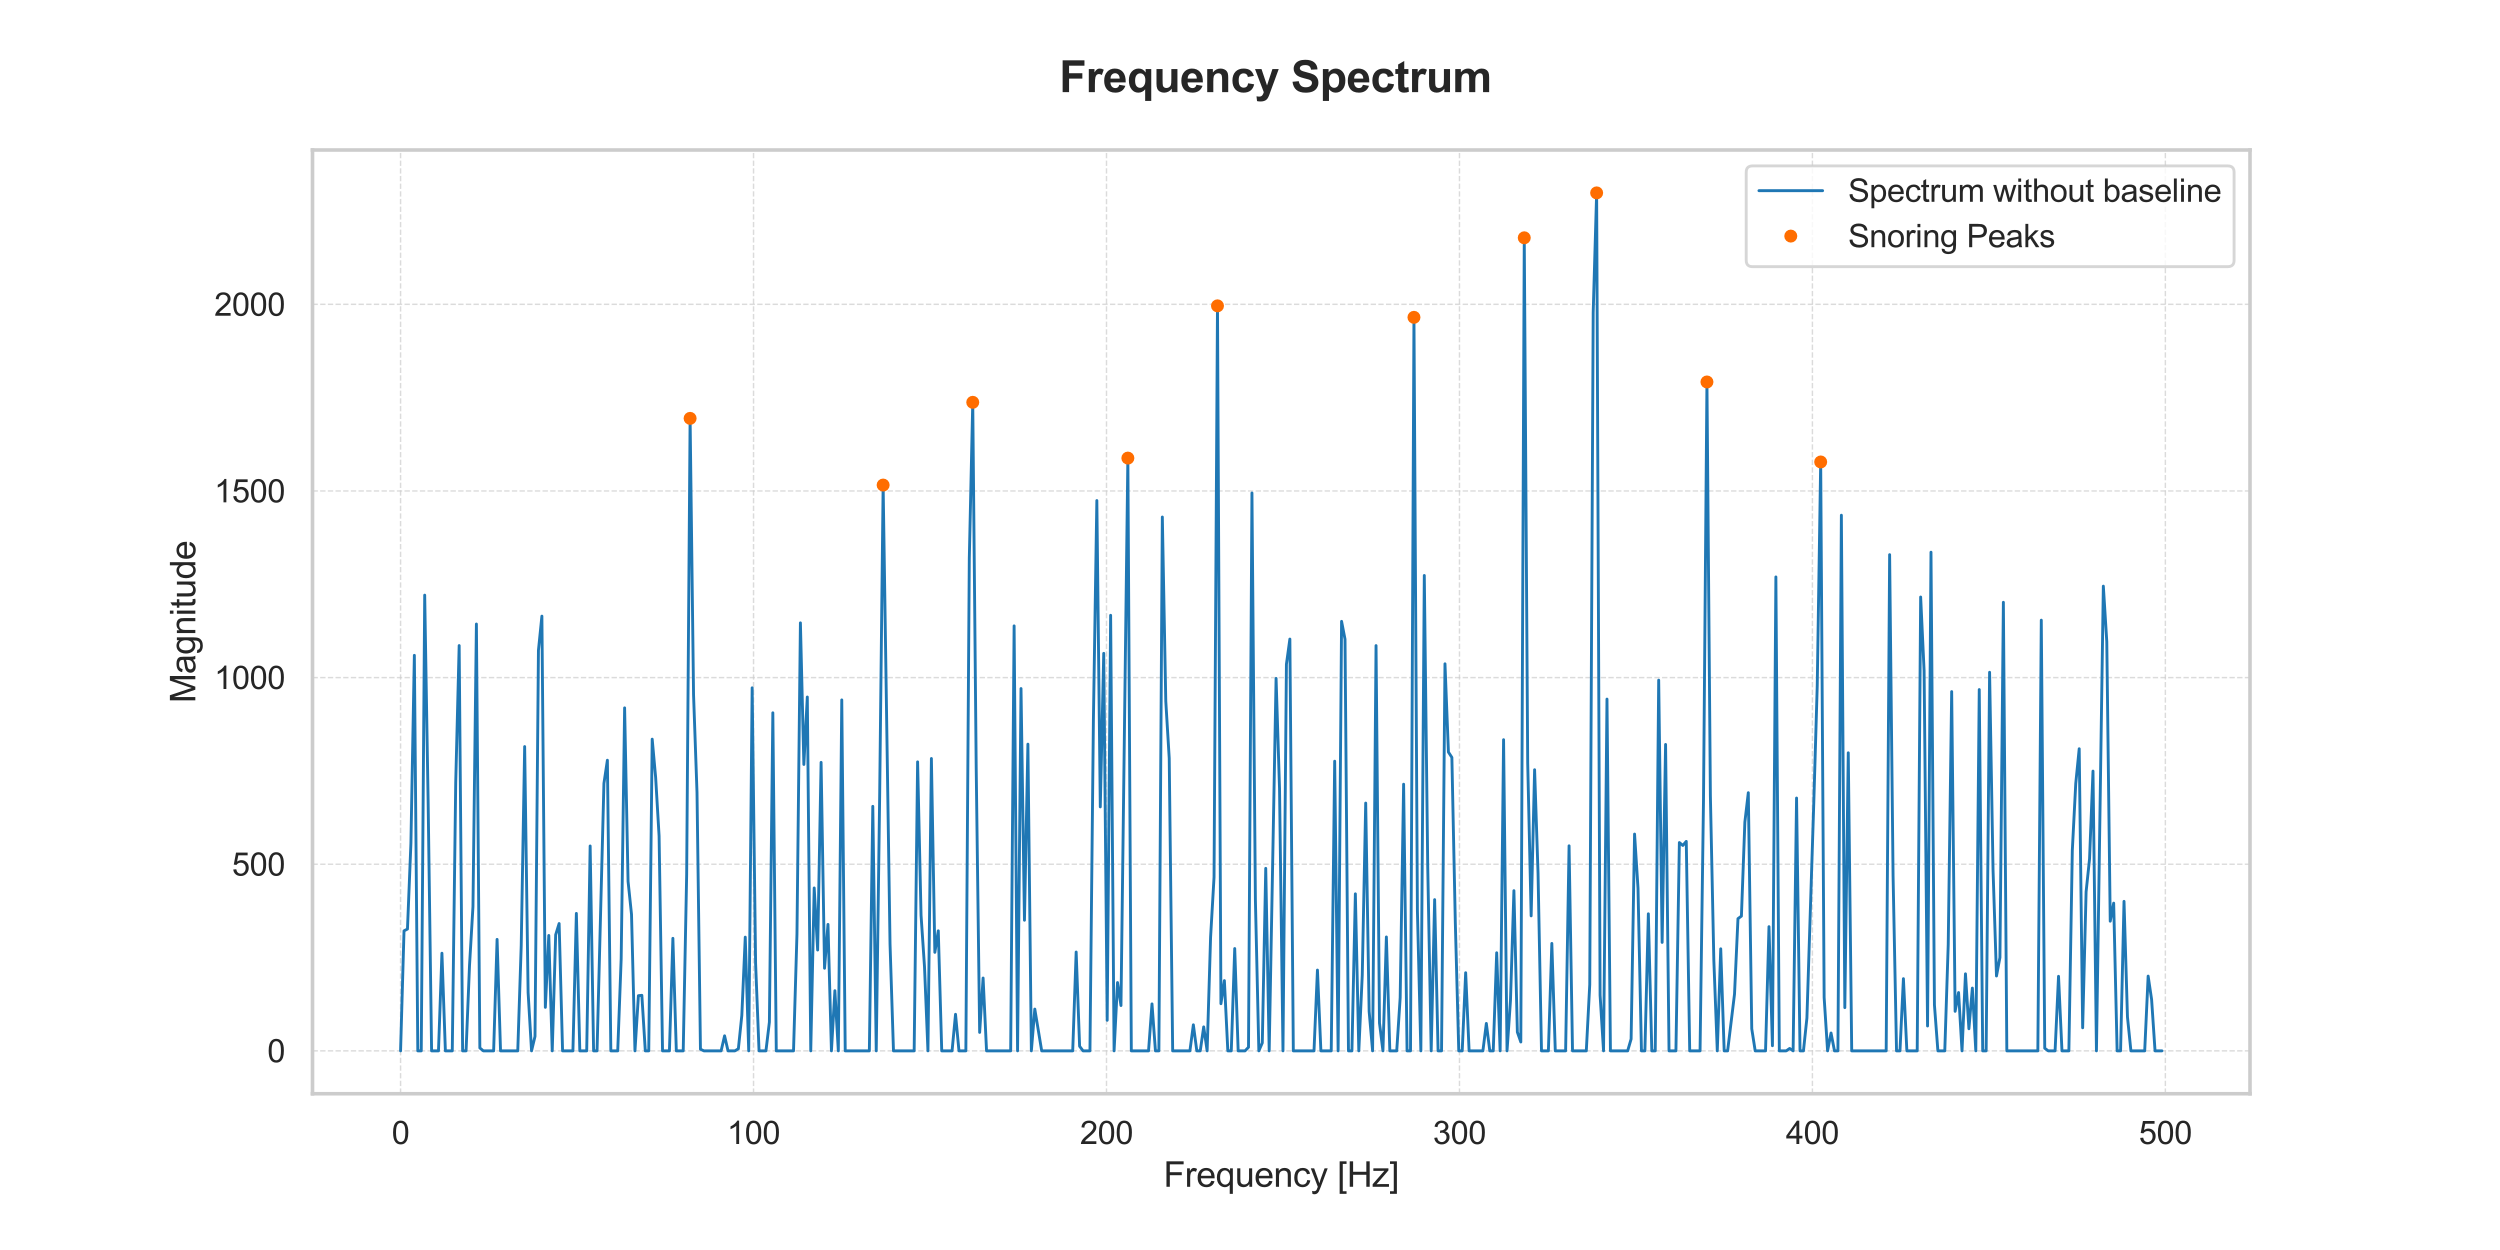 <?xml version="1.0" encoding="utf-8" standalone="no"?>
<!DOCTYPE svg PUBLIC "-//W3C//DTD SVG 1.1//EN"
  "http://www.w3.org/Graphics/SVG/1.1/DTD/svg11.dtd">
<svg xmlns:xlink="http://www.w3.org/1999/xlink" width="864pt" height="432pt" viewBox="0 0 864 432" xmlns="http://www.w3.org/2000/svg" version="1.1">
 <defs>
  <style type="text/css">*{stroke-linejoin: round; stroke-linecap: butt}</style>
 </defs>
 <g id="figure_1">
  <g id="patch_1">
   <path d="M 0 432 
L 864 432 
L 864 0 
L 0 0 
z
" style="fill: #ffffff"/>
  </g>
  <g id="axes_1">
   <g id="patch_2">
    <path d="M 108 378 
L 777.6 378 
L 777.6 51.84 
L 108 51.84 
z
" style="fill: #ffffff"/>
   </g>
   <g id="matplotlib.axis_1">
    <g id="xtick_1">
     <g id="line2d_1">
      <path d="M 138.436 378 
L 138.436 51.84 
" clip-path="url(#p3accc656f4)" style="fill: none; stroke-dasharray: 1.85,0.8; stroke-dashoffset: 0; stroke: #cccccc; stroke-opacity: 0.7; stroke-width: 0.5"/>
     </g>
     <g id="text_1">
      <!-- 0 -->
      <g style="fill: #262626" transform="translate(135.378 395.374)scale(0.11 -0.11)">
       <defs>
        <path id="ArialMT-30" d="M 266 2259 
Q 266 3072 433 3567 
Q 600 4063 929 4331 
Q 1259 4600 1759 4600 
Q 2128 4600 2406 4451 
Q 2684 4303 2865 4023 
Q 3047 3744 3150 3342 
Q 3253 2941 3253 2259 
Q 3253 1453 3087 958 
Q 2922 463 2592 192 
Q 2263 -78 1759 -78 
Q 1097 -78 719 397 
Q 266 969 266 2259 
z
M 844 2259 
Q 844 1131 1108 757 
Q 1372 384 1759 384 
Q 2147 384 2411 759 
Q 2675 1134 2675 2259 
Q 2675 3391 2411 3762 
Q 2147 4134 1753 4134 
Q 1366 4134 1134 3806 
Q 844 3388 844 2259 
z
" transform="scale(0.016)"/>
       </defs>
       <use xlink:href="#ArialMT-30"/>
      </g>
     </g>
    </g>
    <g id="xtick_2">
     <g id="line2d_2">
      <path d="M 260.42 378 
L 260.42 51.84 
" clip-path="url(#p3accc656f4)" style="fill: none; stroke-dasharray: 1.85,0.8; stroke-dashoffset: 0; stroke: #cccccc; stroke-opacity: 0.7; stroke-width: 0.5"/>
     </g>
     <g id="text_2">
      <!-- 100 -->
      <g style="fill: #262626" transform="translate(251.245 395.374)scale(0.11 -0.11)">
       <defs>
        <path id="ArialMT-31" d="M 2384 0 
L 1822 0 
L 1822 3584 
Q 1619 3391 1289 3197 
Q 959 3003 697 2906 
L 697 3450 
Q 1169 3672 1522 3987 
Q 1875 4303 2022 4600 
L 2384 4600 
L 2384 0 
z
" transform="scale(0.016)"/>
       </defs>
       <use xlink:href="#ArialMT-31"/>
       <use xlink:href="#ArialMT-30" x="55.615"/>
       <use xlink:href="#ArialMT-30" x="111.23"/>
      </g>
     </g>
    </g>
    <g id="xtick_3">
     <g id="line2d_3">
      <path d="M 382.404 378 
L 382.404 51.84 
" clip-path="url(#p3accc656f4)" style="fill: none; stroke-dasharray: 1.85,0.8; stroke-dashoffset: 0; stroke: #cccccc; stroke-opacity: 0.7; stroke-width: 0.5"/>
     </g>
     <g id="text_3">
      <!-- 200 -->
      <g style="fill: #262626" transform="translate(373.228 395.374)scale(0.11 -0.11)">
       <defs>
        <path id="ArialMT-32" d="M 3222 541 
L 3222 0 
L 194 0 
Q 188 203 259 391 
Q 375 700 629 1000 
Q 884 1300 1366 1694 
Q 2113 2306 2375 2664 
Q 2638 3022 2638 3341 
Q 2638 3675 2398 3904 
Q 2159 4134 1775 4134 
Q 1369 4134 1125 3890 
Q 881 3647 878 3216 
L 300 3275 
Q 359 3922 746 4261 
Q 1134 4600 1788 4600 
Q 2447 4600 2831 4234 
Q 3216 3869 3216 3328 
Q 3216 3053 3103 2787 
Q 2991 2522 2730 2228 
Q 2469 1934 1863 1422 
Q 1356 997 1212 845 
Q 1069 694 975 541 
L 3222 541 
z
" transform="scale(0.016)"/>
       </defs>
       <use xlink:href="#ArialMT-32"/>
       <use xlink:href="#ArialMT-30" x="55.615"/>
       <use xlink:href="#ArialMT-30" x="111.23"/>
      </g>
     </g>
    </g>
    <g id="xtick_4">
     <g id="line2d_4">
      <path d="M 504.387 378 
L 504.387 51.84 
" clip-path="url(#p3accc656f4)" style="fill: none; stroke-dasharray: 1.85,0.8; stroke-dashoffset: 0; stroke: #cccccc; stroke-opacity: 0.7; stroke-width: 0.5"/>
     </g>
     <g id="text_4">
      <!-- 300 -->
      <g style="fill: #262626" transform="translate(495.212 395.374)scale(0.11 -0.11)">
       <defs>
        <path id="ArialMT-33" d="M 269 1209 
L 831 1284 
Q 928 806 1161 595 
Q 1394 384 1728 384 
Q 2125 384 2398 659 
Q 2672 934 2672 1341 
Q 2672 1728 2419 1979 
Q 2166 2231 1775 2231 
Q 1616 2231 1378 2169 
L 1441 2663 
Q 1497 2656 1531 2656 
Q 1891 2656 2178 2843 
Q 2466 3031 2466 3422 
Q 2466 3731 2256 3934 
Q 2047 4138 1716 4138 
Q 1388 4138 1169 3931 
Q 950 3725 888 3313 
L 325 3413 
Q 428 3978 793 4289 
Q 1159 4600 1703 4600 
Q 2078 4600 2393 4439 
Q 2709 4278 2876 4000 
Q 3044 3722 3044 3409 
Q 3044 3113 2884 2869 
Q 2725 2625 2413 2481 
Q 2819 2388 3044 2092 
Q 3269 1797 3269 1353 
Q 3269 753 2831 336 
Q 2394 -81 1725 -81 
Q 1122 -81 723 278 
Q 325 638 269 1209 
z
" transform="scale(0.016)"/>
       </defs>
       <use xlink:href="#ArialMT-33"/>
       <use xlink:href="#ArialMT-30" x="55.615"/>
       <use xlink:href="#ArialMT-30" x="111.23"/>
      </g>
     </g>
    </g>
    <g id="xtick_5">
     <g id="line2d_5">
      <path d="M 626.371 378 
L 626.371 51.84 
" clip-path="url(#p3accc656f4)" style="fill: none; stroke-dasharray: 1.85,0.8; stroke-dashoffset: 0; stroke: #cccccc; stroke-opacity: 0.7; stroke-width: 0.5"/>
     </g>
     <g id="text_5">
      <!-- 400 -->
      <g style="fill: #262626" transform="translate(617.196 395.374)scale(0.11 -0.11)">
       <defs>
        <path id="ArialMT-34" d="M 2069 0 
L 2069 1097 
L 81 1097 
L 81 1613 
L 2172 4581 
L 2631 4581 
L 2631 1613 
L 3250 1613 
L 3250 1097 
L 2631 1097 
L 2631 0 
L 2069 0 
z
M 2069 1613 
L 2069 3678 
L 634 1613 
L 2069 1613 
z
" transform="scale(0.016)"/>
       </defs>
       <use xlink:href="#ArialMT-34"/>
       <use xlink:href="#ArialMT-30" x="55.615"/>
       <use xlink:href="#ArialMT-30" x="111.23"/>
      </g>
     </g>
    </g>
    <g id="xtick_6">
     <g id="line2d_6">
      <path d="M 748.355 378 
L 748.355 51.84 
" clip-path="url(#p3accc656f4)" style="fill: none; stroke-dasharray: 1.85,0.8; stroke-dashoffset: 0; stroke: #cccccc; stroke-opacity: 0.7; stroke-width: 0.5"/>
     </g>
     <g id="text_6">
      <!-- 500 -->
      <g style="fill: #262626" transform="translate(739.179 395.374)scale(0.11 -0.11)">
       <defs>
        <path id="ArialMT-35" d="M 266 1200 
L 856 1250 
Q 922 819 1161 601 
Q 1400 384 1738 384 
Q 2144 384 2425 690 
Q 2706 997 2706 1503 
Q 2706 1984 2436 2262 
Q 2166 2541 1728 2541 
Q 1456 2541 1237 2417 
Q 1019 2294 894 2097 
L 366 2166 
L 809 4519 
L 3088 4519 
L 3088 3981 
L 1259 3981 
L 1013 2750 
Q 1425 3038 1878 3038 
Q 2478 3038 2890 2622 
Q 3303 2206 3303 1553 
Q 3303 931 2941 478 
Q 2500 -78 1738 -78 
Q 1113 -78 717 272 
Q 322 622 266 1200 
z
" transform="scale(0.016)"/>
       </defs>
       <use xlink:href="#ArialMT-35"/>
       <use xlink:href="#ArialMT-30" x="55.615"/>
       <use xlink:href="#ArialMT-30" x="111.23"/>
      </g>
     </g>
    </g>
    <g id="text_7">
     <!-- Frequency [Hz] -->
     <g style="fill: #262626" transform="translate(402.121 410.149)scale(0.12 -0.12)">
      <defs>
       <path id="ArialMT-46" d="M 525 0 
L 525 4581 
L 3616 4581 
L 3616 4041 
L 1131 4041 
L 1131 2622 
L 3281 2622 
L 3281 2081 
L 1131 2081 
L 1131 0 
L 525 0 
z
" transform="scale(0.016)"/>
       <path id="ArialMT-72" d="M 416 0 
L 416 3319 
L 922 3319 
L 922 2816 
Q 1116 3169 1280 3281 
Q 1444 3394 1641 3394 
Q 1925 3394 2219 3213 
L 2025 2691 
Q 1819 2813 1613 2813 
Q 1428 2813 1281 2702 
Q 1134 2591 1072 2394 
Q 978 2094 978 1738 
L 978 0 
L 416 0 
z
" transform="scale(0.016)"/>
       <path id="ArialMT-65" d="M 2694 1069 
L 3275 997 
Q 3138 488 2766 206 
Q 2394 -75 1816 -75 
Q 1088 -75 661 373 
Q 234 822 234 1631 
Q 234 2469 665 2931 
Q 1097 3394 1784 3394 
Q 2450 3394 2872 2941 
Q 3294 2488 3294 1666 
Q 3294 1616 3291 1516 
L 816 1516 
Q 847 969 1125 678 
Q 1403 388 1819 388 
Q 2128 388 2347 550 
Q 2566 713 2694 1069 
z
M 847 1978 
L 2700 1978 
Q 2663 2397 2488 2606 
Q 2219 2931 1791 2931 
Q 1403 2931 1139 2672 
Q 875 2413 847 1978 
z
" transform="scale(0.016)"/>
       <path id="ArialMT-71" d="M 2538 -1272 
L 2538 353 
Q 2406 169 2170 47 
Q 1934 -75 1669 -75 
Q 1078 -75 651 397 
Q 225 869 225 1691 
Q 225 2191 398 2587 
Q 572 2984 901 3189 
Q 1231 3394 1625 3394 
Q 2241 3394 2594 2875 
L 2594 3319 
L 3100 3319 
L 3100 -1272 
L 2538 -1272 
z
M 803 1669 
Q 803 1028 1072 708 
Q 1341 388 1716 388 
Q 2075 388 2334 692 
Q 2594 997 2594 1619 
Q 2594 2281 2320 2615 
Q 2047 2950 1678 2950 
Q 1313 2950 1058 2639 
Q 803 2328 803 1669 
z
" transform="scale(0.016)"/>
       <path id="ArialMT-75" d="M 2597 0 
L 2597 488 
Q 2209 -75 1544 -75 
Q 1250 -75 995 37 
Q 741 150 617 320 
Q 494 491 444 738 
Q 409 903 409 1263 
L 409 3319 
L 972 3319 
L 972 1478 
Q 972 1038 1006 884 
Q 1059 663 1231 536 
Q 1403 409 1656 409 
Q 1909 409 2131 539 
Q 2353 669 2445 892 
Q 2538 1116 2538 1541 
L 2538 3319 
L 3100 3319 
L 3100 0 
L 2597 0 
z
" transform="scale(0.016)"/>
       <path id="ArialMT-6e" d="M 422 0 
L 422 3319 
L 928 3319 
L 928 2847 
Q 1294 3394 1984 3394 
Q 2284 3394 2536 3286 
Q 2788 3178 2913 3003 
Q 3038 2828 3088 2588 
Q 3119 2431 3119 2041 
L 3119 0 
L 2556 0 
L 2556 2019 
Q 2556 2363 2490 2533 
Q 2425 2703 2258 2804 
Q 2091 2906 1866 2906 
Q 1506 2906 1245 2678 
Q 984 2450 984 1813 
L 984 0 
L 422 0 
z
" transform="scale(0.016)"/>
       <path id="ArialMT-63" d="M 2588 1216 
L 3141 1144 
Q 3050 572 2676 248 
Q 2303 -75 1759 -75 
Q 1078 -75 664 370 
Q 250 816 250 1647 
Q 250 2184 428 2587 
Q 606 2991 970 3192 
Q 1334 3394 1763 3394 
Q 2303 3394 2647 3120 
Q 2991 2847 3088 2344 
L 2541 2259 
Q 2463 2594 2264 2762 
Q 2066 2931 1784 2931 
Q 1359 2931 1093 2626 
Q 828 2322 828 1663 
Q 828 994 1084 691 
Q 1341 388 1753 388 
Q 2084 388 2306 591 
Q 2528 794 2588 1216 
z
" transform="scale(0.016)"/>
       <path id="ArialMT-79" d="M 397 -1278 
L 334 -750 
Q 519 -800 656 -800 
Q 844 -800 956 -737 
Q 1069 -675 1141 -563 
Q 1194 -478 1313 -144 
Q 1328 -97 1363 -6 
L 103 3319 
L 709 3319 
L 1400 1397 
Q 1534 1031 1641 628 
Q 1738 1016 1872 1384 
L 2581 3319 
L 3144 3319 
L 1881 -56 
Q 1678 -603 1566 -809 
Q 1416 -1088 1222 -1217 
Q 1028 -1347 759 -1347 
Q 597 -1347 397 -1278 
z
" transform="scale(0.016)"/>
       <path id="ArialMT-20" transform="scale(0.016)"/>
       <path id="ArialMT-5b" d="M 434 -1272 
L 434 4581 
L 1675 4581 
L 1675 4116 
L 997 4116 
L 997 -806 
L 1675 -806 
L 1675 -1272 
L 434 -1272 
z
" transform="scale(0.016)"/>
       <path id="ArialMT-48" d="M 513 0 
L 513 4581 
L 1119 4581 
L 1119 2700 
L 3500 2700 
L 3500 4581 
L 4106 4581 
L 4106 0 
L 3500 0 
L 3500 2159 
L 1119 2159 
L 1119 0 
L 513 0 
z
" transform="scale(0.016)"/>
       <path id="ArialMT-7a" d="M 125 0 
L 125 456 
L 2238 2881 
Q 1878 2863 1603 2863 
L 250 2863 
L 250 3319 
L 2963 3319 
L 2963 2947 
L 1166 841 
L 819 456 
Q 1197 484 1528 484 
L 3063 484 
L 3063 0 
L 125 0 
z
" transform="scale(0.016)"/>
       <path id="ArialMT-5d" d="M 1363 -1272 
L 122 -1272 
L 122 -806 
L 800 -806 
L 800 4116 
L 122 4116 
L 122 4581 
L 1363 4581 
L 1363 -1272 
z
" transform="scale(0.016)"/>
      </defs>
      <use xlink:href="#ArialMT-46"/>
      <use xlink:href="#ArialMT-72" x="61.084"/>
      <use xlink:href="#ArialMT-65" x="94.385"/>
      <use xlink:href="#ArialMT-71" x="150"/>
      <use xlink:href="#ArialMT-75" x="205.615"/>
      <use xlink:href="#ArialMT-65" x="261.23"/>
      <use xlink:href="#ArialMT-6e" x="316.846"/>
      <use xlink:href="#ArialMT-63" x="372.461"/>
      <use xlink:href="#ArialMT-79" x="422.461"/>
      <use xlink:href="#ArialMT-20" x="472.461"/>
      <use xlink:href="#ArialMT-5b" x="500.244"/>
      <use xlink:href="#ArialMT-48" x="528.027"/>
      <use xlink:href="#ArialMT-7a" x="600.244"/>
      <use xlink:href="#ArialMT-5d" x="650.244"/>
     </g>
    </g>
   </g>
   <g id="matplotlib.axis_2">
    <g id="ytick_1">
     <g id="line2d_7">
      <path d="M 108 363.175 
L 777.6 363.175 
" clip-path="url(#p3accc656f4)" style="fill: none; stroke-dasharray: 1.85,0.8; stroke-dashoffset: 0; stroke: #cccccc; stroke-opacity: 0.7; stroke-width: 0.5"/>
     </g>
     <g id="text_8">
      <!-- 0 -->
      <g style="fill: #262626" transform="translate(92.383 367.111)scale(0.11 -0.11)">
       <use xlink:href="#ArialMT-30"/>
      </g>
     </g>
    </g>
    <g id="ytick_2">
     <g id="line2d_8">
      <path d="M 108 298.676 
L 777.6 298.676 
" clip-path="url(#p3accc656f4)" style="fill: none; stroke-dasharray: 1.85,0.8; stroke-dashoffset: 0; stroke: #cccccc; stroke-opacity: 0.7; stroke-width: 0.5"/>
     </g>
     <g id="text_9">
      <!-- 500 -->
      <g style="fill: #262626" transform="translate(80.149 302.613)scale(0.11 -0.11)">
       <use xlink:href="#ArialMT-35"/>
       <use xlink:href="#ArialMT-30" x="55.615"/>
       <use xlink:href="#ArialMT-30" x="111.23"/>
      </g>
     </g>
    </g>
    <g id="ytick_3">
     <g id="line2d_9">
      <path d="M 108 234.178 
L 777.6 234.178 
" clip-path="url(#p3accc656f4)" style="fill: none; stroke-dasharray: 1.85,0.8; stroke-dashoffset: 0; stroke: #cccccc; stroke-opacity: 0.7; stroke-width: 0.5"/>
     </g>
     <g id="text_10">
      <!-- 1000 -->
      <g style="fill: #262626" transform="translate(74.032 238.114)scale(0.11 -0.11)">
       <use xlink:href="#ArialMT-31"/>
       <use xlink:href="#ArialMT-30" x="55.615"/>
       <use xlink:href="#ArialMT-30" x="111.23"/>
       <use xlink:href="#ArialMT-30" x="166.846"/>
      </g>
     </g>
    </g>
    <g id="ytick_4">
     <g id="line2d_10">
      <path d="M 108 169.679 
L 777.6 169.679 
" clip-path="url(#p3accc656f4)" style="fill: none; stroke-dasharray: 1.85,0.8; stroke-dashoffset: 0; stroke: #cccccc; stroke-opacity: 0.7; stroke-width: 0.5"/>
     </g>
     <g id="text_11">
      <!-- 1500 -->
      <g style="fill: #262626" transform="translate(74.032 173.616)scale(0.11 -0.11)">
       <use xlink:href="#ArialMT-31"/>
       <use xlink:href="#ArialMT-35" x="55.615"/>
       <use xlink:href="#ArialMT-30" x="111.23"/>
       <use xlink:href="#ArialMT-30" x="166.846"/>
      </g>
     </g>
    </g>
    <g id="ytick_5">
     <g id="line2d_11">
      <path d="M 108 105.18 
L 777.6 105.18 
" clip-path="url(#p3accc656f4)" style="fill: none; stroke-dasharray: 1.85,0.8; stroke-dashoffset: 0; stroke: #cccccc; stroke-opacity: 0.7; stroke-width: 0.5"/>
     </g>
     <g id="text_12">
      <!-- 2000 -->
      <g style="fill: #262626" transform="translate(74.032 109.117)scale(0.11 -0.11)">
       <use xlink:href="#ArialMT-32"/>
       <use xlink:href="#ArialMT-30" x="55.615"/>
       <use xlink:href="#ArialMT-30" x="111.23"/>
       <use xlink:href="#ArialMT-30" x="166.846"/>
      </g>
     </g>
    </g>
    <g id="text_13">
     <!-- Magnitude -->
     <g style="fill: #262626" transform="translate(67.506 242.937)rotate(-90)scale(0.12 -0.12)">
      <defs>
       <path id="ArialMT-4d" d="M 475 0 
L 475 4581 
L 1388 4581 
L 2472 1338 
Q 2622 884 2691 659 
Q 2769 909 2934 1394 
L 4031 4581 
L 4847 4581 
L 4847 0 
L 4263 0 
L 4263 3834 
L 2931 0 
L 2384 0 
L 1059 3900 
L 1059 0 
L 475 0 
z
" transform="scale(0.016)"/>
       <path id="ArialMT-61" d="M 2588 409 
Q 2275 144 1986 34 
Q 1697 -75 1366 -75 
Q 819 -75 525 192 
Q 231 459 231 875 
Q 231 1119 342 1320 
Q 453 1522 633 1644 
Q 813 1766 1038 1828 
Q 1203 1872 1538 1913 
Q 2219 1994 2541 2106 
Q 2544 2222 2544 2253 
Q 2544 2597 2384 2738 
Q 2169 2928 1744 2928 
Q 1347 2928 1158 2789 
Q 969 2650 878 2297 
L 328 2372 
Q 403 2725 575 2942 
Q 747 3159 1072 3276 
Q 1397 3394 1825 3394 
Q 2250 3394 2515 3294 
Q 2781 3194 2906 3042 
Q 3031 2891 3081 2659 
Q 3109 2516 3109 2141 
L 3109 1391 
Q 3109 606 3145 398 
Q 3181 191 3288 0 
L 2700 0 
Q 2613 175 2588 409 
z
M 2541 1666 
Q 2234 1541 1622 1453 
Q 1275 1403 1131 1340 
Q 988 1278 909 1158 
Q 831 1038 831 891 
Q 831 666 1001 516 
Q 1172 366 1500 366 
Q 1825 366 2078 508 
Q 2331 650 2450 897 
Q 2541 1088 2541 1459 
L 2541 1666 
z
" transform="scale(0.016)"/>
       <path id="ArialMT-67" d="M 319 -275 
L 866 -356 
Q 900 -609 1056 -725 
Q 1266 -881 1628 -881 
Q 2019 -881 2231 -725 
Q 2444 -569 2519 -288 
Q 2563 -116 2559 434 
Q 2191 0 1641 0 
Q 956 0 581 494 
Q 206 988 206 1678 
Q 206 2153 378 2554 
Q 550 2956 876 3175 
Q 1203 3394 1644 3394 
Q 2231 3394 2613 2919 
L 2613 3319 
L 3131 3319 
L 3131 450 
Q 3131 -325 2973 -648 
Q 2816 -972 2473 -1159 
Q 2131 -1347 1631 -1347 
Q 1038 -1347 672 -1080 
Q 306 -813 319 -275 
z
M 784 1719 
Q 784 1066 1043 766 
Q 1303 466 1694 466 
Q 2081 466 2343 764 
Q 2606 1063 2606 1700 
Q 2606 2309 2336 2618 
Q 2066 2928 1684 2928 
Q 1309 2928 1046 2623 
Q 784 2319 784 1719 
z
" transform="scale(0.016)"/>
       <path id="ArialMT-69" d="M 425 3934 
L 425 4581 
L 988 4581 
L 988 3934 
L 425 3934 
z
M 425 0 
L 425 3319 
L 988 3319 
L 988 0 
L 425 0 
z
" transform="scale(0.016)"/>
       <path id="ArialMT-74" d="M 1650 503 
L 1731 6 
Q 1494 -44 1306 -44 
Q 1000 -44 831 53 
Q 663 150 594 308 
Q 525 466 525 972 
L 525 2881 
L 113 2881 
L 113 3319 
L 525 3319 
L 525 4141 
L 1084 4478 
L 1084 3319 
L 1650 3319 
L 1650 2881 
L 1084 2881 
L 1084 941 
Q 1084 700 1114 631 
Q 1144 563 1211 522 
Q 1278 481 1403 481 
Q 1497 481 1650 503 
z
" transform="scale(0.016)"/>
       <path id="ArialMT-64" d="M 2575 0 
L 2575 419 
Q 2259 -75 1647 -75 
Q 1250 -75 917 144 
Q 584 363 401 755 
Q 219 1147 219 1656 
Q 219 2153 384 2558 
Q 550 2963 881 3178 
Q 1213 3394 1622 3394 
Q 1922 3394 2156 3267 
Q 2391 3141 2538 2938 
L 2538 4581 
L 3097 4581 
L 3097 0 
L 2575 0 
z
M 797 1656 
Q 797 1019 1065 703 
Q 1334 388 1700 388 
Q 2069 388 2326 689 
Q 2584 991 2584 1609 
Q 2584 2291 2321 2609 
Q 2059 2928 1675 2928 
Q 1300 2928 1048 2622 
Q 797 2316 797 1656 
z
" transform="scale(0.016)"/>
      </defs>
      <use xlink:href="#ArialMT-4d"/>
      <use xlink:href="#ArialMT-61" x="83.301"/>
      <use xlink:href="#ArialMT-67" x="138.916"/>
      <use xlink:href="#ArialMT-6e" x="194.531"/>
      <use xlink:href="#ArialMT-69" x="250.146"/>
      <use xlink:href="#ArialMT-74" x="272.363"/>
      <use xlink:href="#ArialMT-75" x="300.146"/>
      <use xlink:href="#ArialMT-64" x="355.762"/>
      <use xlink:href="#ArialMT-65" x="411.377"/>
     </g>
    </g>
   </g>
   <g id="line2d_12">
    <path d="M 138.436 363.175 
L 139.628 321.709 
L 140.819 321.078 
L 142.01 291.462 
L 143.201 226.482 
L 144.393 363.175 
L 145.584 363.175 
L 146.775 205.684 
L 147.966 277.264 
L 149.158 363.175 
L 151.54 363.175 
L 152.731 329.437 
L 153.923 363.175 
L 156.305 363.175 
L 157.496 270.473 
L 158.688 223.115 
L 159.879 363.175 
L 161.07 363.175 
L 162.261 333.731 
L 163.453 313.369 
L 164.644 215.667 
L 165.835 362.165 
L 167.026 363.175 
L 170.6 363.175 
L 171.791 324.657 
L 172.983 363.175 
L 178.939 363.175 
L 180.13 326.849 
L 181.321 258.022 
L 182.513 342.998 
L 183.704 363.175 
L 184.895 358.186 
L 186.086 224.745 
L 187.277 212.938 
L 188.469 348.138 
L 189.66 323.298 
L 190.851 363.175 
L 192.042 323.06 
L 193.234 319.177 
L 194.425 363.175 
L 197.999 363.175 
L 199.19 315.674 
L 200.381 363.175 
L 202.764 363.175 
L 203.955 292.373 
L 205.146 363.175 
L 206.337 363.175 
L 208.72 270.732 
L 209.911 262.739 
L 211.102 363.175 
L 213.485 363.175 
L 214.676 331.401 
L 215.867 244.64 
L 217.059 304.602 
L 218.25 316.014 
L 219.441 363.175 
L 220.632 344.109 
L 221.824 343.986 
L 223.015 363.175 
L 224.206 363.175 
L 225.397 255.458 
L 226.589 268.685 
L 227.78 288.926 
L 228.971 363.175 
L 231.354 363.175 
L 232.545 324.287 
L 233.736 363.175 
L 236.119 363.175 
L 237.31 302.258 
L 238.501 144.586 
L 239.692 240.141 
L 240.884 273.903 
L 242.075 362.607 
L 243.266 363.175 
L 249.222 363.175 
L 250.414 357.977 
L 251.605 363.175 
L 253.987 363.175 
L 255.179 362.455 
L 256.37 350.934 
L 257.561 323.882 
L 258.752 363.175 
L 259.944 237.717 
L 261.135 332.942 
L 262.326 363.175 
L 264.709 363.175 
L 265.9 353.244 
L 267.091 246.348 
L 268.282 363.175 
L 274.239 363.175 
L 275.43 322.817 
L 276.621 215.26 
L 277.812 264.196 
L 279.004 240.896 
L 280.195 363.175 
L 281.386 306.882 
L 282.577 328.327 
L 283.769 263.482 
L 284.96 334.629 
L 286.151 319.48 
L 287.342 363.175 
L 288.533 342.39 
L 289.725 363.175 
L 290.916 241.893 
L 292.107 363.175 
L 300.446 363.175 
L 301.637 278.671 
L 302.828 363.175 
L 304.02 274.249 
L 305.211 167.637 
L 307.593 326.25 
L 308.785 363.175 
L 315.932 363.175 
L 317.123 263.3 
L 318.315 316.324 
L 319.506 334.08 
L 320.697 363.175 
L 321.888 262.142 
L 323.08 329.128 
L 324.271 321.689 
L 325.462 363.175 
L 329.036 363.175 
L 330.227 350.546 
L 331.418 363.175 
L 333.801 363.175 
L 334.992 192.9 
L 336.183 139.04 
L 337.375 265.343 
L 338.566 356.797 
L 339.757 338.009 
L 340.948 363.175 
L 349.287 363.175 
L 350.478 216.307 
L 351.67 363.175 
L 352.861 237.969 
L 354.052 318.035 
L 355.243 257.187 
L 356.435 363.175 
L 357.626 348.742 
L 360.008 363.175 
L 370.73 363.175 
L 371.921 329.028 
L 373.112 361.59 
L 374.303 363.175 
L 376.686 363.175 
L 377.877 248.924 
L 379.068 172.993 
L 380.26 278.856 
L 381.451 225.798 
L 382.642 352.609 
L 383.833 212.652 
L 385.025 363.175 
L 386.216 339.569 
L 387.407 347.512 
L 389.79 158.32 
L 390.981 363.175 
L 396.937 363.175 
L 398.128 346.948 
L 399.319 363.175 
L 400.511 363.175 
L 401.702 178.689 
L 402.893 242.312 
L 404.084 262.051 
L 405.276 363.175 
L 411.232 363.175 
L 412.423 354.173 
L 413.614 363.175 
L 414.806 363.175 
L 415.997 354.894 
L 417.188 363.175 
L 418.379 323.881 
L 419.571 303.178 
L 420.762 105.7 
L 421.953 346.878 
L 423.144 338.902 
L 424.336 363.175 
L 425.527 363.175 
L 426.718 327.818 
L 427.909 363.175 
L 430.292 363.175 
L 431.483 361.921 
L 432.674 170.377 
L 433.866 311.105 
L 435.057 363.175 
L 436.248 360.422 
L 437.439 300.106 
L 438.631 363.175 
L 441.013 234.46 
L 442.204 272.568 
L 443.396 363.175 
L 444.587 229.559 
L 445.778 220.864 
L 446.969 363.175 
L 454.117 363.175 
L 455.308 335.26 
L 456.499 363.175 
L 460.073 363.175 
L 461.264 263.07 
L 462.456 363.175 
L 463.647 214.738 
L 464.838 220.929 
L 466.029 363.175 
L 467.221 363.175 
L 468.412 308.913 
L 469.603 363.175 
L 470.794 337.045 
L 471.986 277.545 
L 473.177 349.553 
L 474.368 363.175 
L 475.559 223.119 
L 476.751 353.55 
L 477.942 363.175 
L 479.133 323.819 
L 480.324 363.175 
L 482.707 363.175 
L 483.898 344.841 
L 485.089 271.028 
L 486.281 363.175 
L 487.472 363.175 
L 488.663 109.671 
L 489.854 314.747 
L 491.046 363.175 
L 492.237 198.885 
L 493.428 299.776 
L 494.619 363.175 
L 495.81 310.918 
L 497.002 363.175 
L 498.193 363.175 
L 499.384 229.413 
L 500.575 259.926 
L 501.767 261.766 
L 502.958 318.897 
L 504.149 363.175 
L 505.34 363.175 
L 506.532 336.175 
L 507.723 363.175 
L 512.488 363.175 
L 513.679 353.701 
L 514.87 363.175 
L 516.062 363.175 
L 517.253 329.283 
L 518.444 363.175 
L 519.635 255.643 
L 520.827 363.175 
L 522.018 345.806 
L 523.209 307.817 
L 524.4 356.701 
L 525.592 360.116 
L 526.783 82.181 
L 527.974 263.644 
L 529.165 316.523 
L 530.357 266.023 
L 531.548 301.865 
L 532.739 363.175 
L 535.122 363.175 
L 536.313 326.055 
L 537.504 363.175 
L 541.078 363.175 
L 542.269 292.315 
L 543.46 363.175 
L 548.225 363.175 
L 549.417 340.249 
L 550.608 107.99 
L 551.799 66.665 
L 552.99 343.895 
L 554.182 363.175 
L 555.373 241.612 
L 556.564 363.175 
L 562.52 363.175 
L 563.712 359.081 
L 564.903 288.256 
L 566.094 306.947 
L 567.285 363.175 
L 568.477 363.175 
L 569.668 315.811 
L 570.859 363.175 
L 572.05 363.175 
L 573.242 235.064 
L 574.433 325.693 
L 575.624 257.285 
L 576.815 363.175 
L 579.198 363.175 
L 580.389 291.19 
L 581.58 292.184 
L 582.772 290.788 
L 583.963 363.175 
L 587.537 363.175 
L 588.728 276.45 
L 589.919 132.009 
L 591.11 275.074 
L 592.302 331.904 
L 593.493 363.175 
L 594.684 327.91 
L 595.875 363.175 
L 597.067 363.175 
L 599.449 343.555 
L 600.64 317.494 
L 601.831 316.606 
L 603.023 284.136 
L 604.214 273.963 
L 605.405 355.54 
L 606.596 363.175 
L 610.17 363.175 
L 611.361 320.256 
L 612.553 361.399 
L 613.744 199.393 
L 614.935 363.175 
L 617.318 363.175 
L 618.509 362.351 
L 619.7 363.175 
L 620.891 275.808 
L 622.083 363.175 
L 623.274 363.175 
L 624.465 351.846 
L 626.848 277.251 
L 628.039 236.911 
L 629.23 159.653 
L 630.421 344.736 
L 631.613 363.175 
L 632.804 357.007 
L 633.995 363.175 
L 635.186 363.175 
L 636.378 178.061 
L 637.569 348.231 
L 638.76 260.169 
L 639.951 363.175 
L 651.864 363.175 
L 653.055 191.692 
L 654.246 302.752 
L 655.438 363.175 
L 656.629 363.175 
L 657.82 338.228 
L 659.011 363.175 
L 662.585 363.175 
L 663.776 206.332 
L 664.968 231.789 
L 666.159 354.582 
L 667.35 190.845 
L 668.541 347.325 
L 669.733 363.175 
L 672.115 363.175 
L 673.306 326.441 
L 674.498 239.017 
L 675.689 349.514 
L 676.88 343.017 
L 678.071 363.175 
L 679.263 336.554 
L 680.454 355.533 
L 681.645 341.485 
L 682.836 363.175 
L 684.028 238.318 
L 685.219 363.175 
L 686.41 363.175 
L 687.601 232.345 
L 688.793 300.607 
L 689.984 337.305 
L 691.175 330.923 
L 692.366 208.157 
L 693.558 363.175 
L 704.279 363.175 
L 705.47 214.334 
L 706.661 362.265 
L 707.852 363.175 
L 710.235 363.175 
L 711.426 337.418 
L 712.617 363.175 
L 715 363.175 
L 716.191 293.889 
L 717.382 270.761 
L 718.574 258.775 
L 719.765 355.198 
L 720.956 308.206 
L 722.147 296.818 
L 723.339 266.501 
L 724.53 363.175 
L 726.912 202.578 
L 728.104 221.735 
L 729.295 318.368 
L 730.486 312.126 
L 731.677 363.175 
L 732.869 363.175 
L 734.06 311.514 
L 735.251 351.47 
L 736.442 363.175 
L 741.207 363.175 
L 742.399 337.346 
L 743.59 345.398 
L 744.781 363.175 
L 747.164 363.175 
L 747.164 363.175 
" clip-path="url(#p3accc656f4)" style="fill: none; stroke: #1f77b4; stroke-linecap: round"/>
   </g>
   <g id="line2d_13">
    <defs>
     <path id="mb65c99b4ff" d="M 0 1.25 
C 0.332 1.25 0.649 1.118 0.884 0.884 
C 1.118 0.649 1.25 0.332 1.25 0 
C 1.25 -0.332 1.118 -0.649 0.884 -0.884 
C 0.649 -1.118 0.332 -1.25 0 -1.25 
C -0.332 -1.25 -0.649 -1.118 -0.884 -0.884 
C -1.118 -0.649 -1.25 -0.332 -1.25 0 
C -1.25 0.332 -1.118 0.649 -0.884 0.884 
C -0.649 1.118 -0.332 1.25 0 1.25 
z
" style="stroke: #ff6d00; stroke-width: 2"/>
    </defs>
    <g clip-path="url(#p3accc656f4)">
     <use xlink:href="#mb65c99b4ff" x="238.501" y="144.586" style="fill: #ff6d00; stroke: #ff6d00; stroke-width: 2"/>
     <use xlink:href="#mb65c99b4ff" x="305.211" y="167.637" style="fill: #ff6d00; stroke: #ff6d00; stroke-width: 2"/>
     <use xlink:href="#mb65c99b4ff" x="336.183" y="139.04" style="fill: #ff6d00; stroke: #ff6d00; stroke-width: 2"/>
     <use xlink:href="#mb65c99b4ff" x="389.79" y="158.32" style="fill: #ff6d00; stroke: #ff6d00; stroke-width: 2"/>
     <use xlink:href="#mb65c99b4ff" x="420.762" y="105.7" style="fill: #ff6d00; stroke: #ff6d00; stroke-width: 2"/>
     <use xlink:href="#mb65c99b4ff" x="488.663" y="109.671" style="fill: #ff6d00; stroke: #ff6d00; stroke-width: 2"/>
     <use xlink:href="#mb65c99b4ff" x="526.783" y="82.181" style="fill: #ff6d00; stroke: #ff6d00; stroke-width: 2"/>
     <use xlink:href="#mb65c99b4ff" x="551.799" y="66.665" style="fill: #ff6d00; stroke: #ff6d00; stroke-width: 2"/>
     <use xlink:href="#mb65c99b4ff" x="589.919" y="132.009" style="fill: #ff6d00; stroke: #ff6d00; stroke-width: 2"/>
     <use xlink:href="#mb65c99b4ff" x="629.23" y="159.653" style="fill: #ff6d00; stroke: #ff6d00; stroke-width: 2"/>
    </g>
   </g>
   <g id="patch_3">
    <path d="M 108 378 
L 108 51.84 
" style="fill: none; stroke: #cccccc; stroke-width: 1.25; stroke-linejoin: miter; stroke-linecap: square"/>
   </g>
   <g id="patch_4">
    <path d="M 777.6 378 
L 777.6 51.84 
" style="fill: none; stroke: #cccccc; stroke-width: 1.25; stroke-linejoin: miter; stroke-linecap: square"/>
   </g>
   <g id="patch_5">
    <path d="M 108 378 
L 777.6 378 
" style="fill: none; stroke: #cccccc; stroke-width: 1.25; stroke-linejoin: miter; stroke-linecap: square"/>
   </g>
   <g id="patch_6">
    <path d="M 108 51.84 
L 777.6 51.84 
" style="fill: none; stroke: #cccccc; stroke-width: 1.25; stroke-linejoin: miter; stroke-linecap: square"/>
   </g>
   <g id="text_14">
    <!-- Frequency Spectrum  -->
    <g style="fill: #262626" transform="translate(366.116 31.84)scale(0.15 -0.15)">
     <defs>
      <path id="Arial-BoldMT-46" d="M 472 0 
L 472 4581 
L 3613 4581 
L 3613 3806 
L 1397 3806 
L 1397 2722 
L 3309 2722 
L 3309 1947 
L 1397 1947 
L 1397 0 
L 472 0 
z
" transform="scale(0.016)"/>
      <path id="Arial-BoldMT-72" d="M 1300 0 
L 422 0 
L 422 3319 
L 1238 3319 
L 1238 2847 
Q 1447 3181 1614 3287 
Q 1781 3394 1994 3394 
Q 2294 3394 2572 3228 
L 2300 2463 
Q 2078 2606 1888 2606 
Q 1703 2606 1575 2504 
Q 1447 2403 1373 2137 
Q 1300 1872 1300 1025 
L 1300 0 
z
" transform="scale(0.016)"/>
      <path id="Arial-BoldMT-65" d="M 2381 1056 
L 3256 909 
Q 3088 428 2723 176 
Q 2359 -75 1813 -75 
Q 947 -75 531 491 
Q 203 944 203 1634 
Q 203 2459 634 2926 
Q 1066 3394 1725 3394 
Q 2466 3394 2894 2905 
Q 3322 2416 3303 1406 
L 1103 1406 
Q 1113 1016 1316 798 
Q 1519 581 1822 581 
Q 2028 581 2168 693 
Q 2309 806 2381 1056 
z
M 2431 1944 
Q 2422 2325 2234 2523 
Q 2047 2722 1778 2722 
Q 1491 2722 1303 2513 
Q 1116 2303 1119 1944 
L 2431 1944 
z
" transform="scale(0.016)"/>
      <path id="Arial-BoldMT-71" d="M 2628 -1263 
L 2628 406 
Q 2456 184 2200 54 
Q 1944 -75 1647 -75 
Q 1081 -75 716 350 
Q 284 847 284 1697 
Q 284 2497 689 2945 
Q 1094 3394 1694 3394 
Q 2025 3394 2267 3253 
Q 2509 3113 2697 2828 
L 2697 3319 
L 3506 3319 
L 3506 -1263 
L 2628 -1263 
z
M 2656 1700 
Q 2656 2209 2448 2457 
Q 2241 2706 1928 2706 
Q 1609 2706 1395 2453 
Q 1181 2200 1181 1650 
Q 1181 1103 1387 861 
Q 1594 619 1897 619 
Q 2200 619 2428 891 
Q 2656 1163 2656 1700 
z
" transform="scale(0.016)"/>
      <path id="Arial-BoldMT-75" d="M 2644 0 
L 2644 497 
Q 2463 231 2167 78 
Q 1872 -75 1544 -75 
Q 1209 -75 943 72 
Q 678 219 559 484 
Q 441 750 441 1219 
L 441 3319 
L 1319 3319 
L 1319 1794 
Q 1319 1094 1367 936 
Q 1416 778 1544 686 
Q 1672 594 1869 594 
Q 2094 594 2272 717 
Q 2450 841 2515 1023 
Q 2581 1206 2581 1919 
L 2581 3319 
L 3459 3319 
L 3459 0 
L 2644 0 
z
" transform="scale(0.016)"/>
      <path id="Arial-BoldMT-6e" d="M 3478 0 
L 2600 0 
L 2600 1694 
Q 2600 2231 2544 2389 
Q 2488 2547 2361 2634 
Q 2234 2722 2056 2722 
Q 1828 2722 1647 2597 
Q 1466 2472 1398 2265 
Q 1331 2059 1331 1503 
L 1331 0 
L 453 0 
L 453 3319 
L 1269 3319 
L 1269 2831 
Q 1703 3394 2363 3394 
Q 2653 3394 2893 3289 
Q 3134 3184 3257 3021 
Q 3381 2859 3429 2653 
Q 3478 2447 3478 2063 
L 3478 0 
z
" transform="scale(0.016)"/>
      <path id="Arial-BoldMT-63" d="M 3353 2338 
L 2488 2181 
Q 2444 2441 2289 2572 
Q 2134 2703 1888 2703 
Q 1559 2703 1364 2476 
Q 1169 2250 1169 1719 
Q 1169 1128 1367 884 
Q 1566 641 1900 641 
Q 2150 641 2309 783 
Q 2469 925 2534 1272 
L 3397 1125 
Q 3263 531 2881 228 
Q 2500 -75 1859 -75 
Q 1131 -75 698 384 
Q 266 844 266 1656 
Q 266 2478 700 2936 
Q 1134 3394 1875 3394 
Q 2481 3394 2839 3133 
Q 3197 2872 3353 2338 
z
" transform="scale(0.016)"/>
      <path id="Arial-BoldMT-79" d="M 44 3319 
L 978 3319 
L 1772 963 
L 2547 3319 
L 3456 3319 
L 2284 125 
L 2075 -453 
Q 1959 -744 1854 -897 
Q 1750 -1050 1614 -1145 
Q 1478 -1241 1279 -1294 
Q 1081 -1347 831 -1347 
Q 578 -1347 334 -1294 
L 256 -606 
Q 463 -647 628 -647 
Q 934 -647 1081 -467 
Q 1228 -288 1306 -9 
L 44 3319 
z
" transform="scale(0.016)"/>
      <path id="Arial-BoldMT-20" transform="scale(0.016)"/>
      <path id="Arial-BoldMT-53" d="M 231 1491 
L 1131 1578 
Q 1213 1125 1461 912 
Q 1709 700 2131 700 
Q 2578 700 2804 889 
Q 3031 1078 3031 1331 
Q 3031 1494 2936 1608 
Q 2841 1722 2603 1806 
Q 2441 1863 1863 2006 
Q 1119 2191 819 2459 
Q 397 2838 397 3381 
Q 397 3731 595 4036 
Q 794 4341 1167 4500 
Q 1541 4659 2069 4659 
Q 2931 4659 3367 4281 
Q 3803 3903 3825 3272 
L 2900 3231 
Q 2841 3584 2645 3739 
Q 2450 3894 2059 3894 
Q 1656 3894 1428 3728 
Q 1281 3622 1281 3444 
Q 1281 3281 1419 3166 
Q 1594 3019 2269 2859 
Q 2944 2700 3267 2529 
Q 3591 2359 3773 2064 
Q 3956 1769 3956 1334 
Q 3956 941 3737 597 
Q 3519 253 3119 86 
Q 2719 -81 2122 -81 
Q 1253 -81 787 320 
Q 322 722 231 1491 
z
" transform="scale(0.016)"/>
      <path id="Arial-BoldMT-70" d="M 434 3319 
L 1253 3319 
L 1253 2831 
Q 1413 3081 1684 3237 
Q 1956 3394 2288 3394 
Q 2866 3394 3269 2941 
Q 3672 2488 3672 1678 
Q 3672 847 3265 386 
Q 2859 -75 2281 -75 
Q 2006 -75 1782 34 
Q 1559 144 1313 409 
L 1313 -1263 
L 434 -1263 
L 434 3319 
z
M 1303 1716 
Q 1303 1156 1525 889 
Q 1747 622 2066 622 
Q 2372 622 2575 867 
Q 2778 1113 2778 1672 
Q 2778 2194 2568 2447 
Q 2359 2700 2050 2700 
Q 1728 2700 1515 2451 
Q 1303 2203 1303 1716 
z
" transform="scale(0.016)"/>
      <path id="Arial-BoldMT-74" d="M 1981 3319 
L 1981 2619 
L 1381 2619 
L 1381 1281 
Q 1381 875 1398 808 
Q 1416 741 1477 697 
Q 1538 653 1625 653 
Q 1747 653 1978 738 
L 2053 56 
Q 1747 -75 1359 -75 
Q 1122 -75 931 4 
Q 741 84 652 211 
Q 563 338 528 553 
Q 500 706 500 1172 
L 500 2619 
L 97 2619 
L 97 3319 
L 500 3319 
L 500 3978 
L 1381 4491 
L 1381 3319 
L 1981 3319 
z
" transform="scale(0.016)"/>
      <path id="Arial-BoldMT-6d" d="M 394 3319 
L 1203 3319 
L 1203 2866 
Q 1638 3394 2238 3394 
Q 2556 3394 2790 3262 
Q 3025 3131 3175 2866 
Q 3394 3131 3647 3262 
Q 3900 3394 4188 3394 
Q 4553 3394 4806 3245 
Q 5059 3097 5184 2809 
Q 5275 2597 5275 2122 
L 5275 0 
L 4397 0 
L 4397 1897 
Q 4397 2391 4306 2534 
Q 4184 2722 3931 2722 
Q 3747 2722 3584 2609 
Q 3422 2497 3350 2280 
Q 3278 2063 3278 1594 
L 3278 0 
L 2400 0 
L 2400 1819 
Q 2400 2303 2353 2443 
Q 2306 2584 2207 2653 
Q 2109 2722 1941 2722 
Q 1738 2722 1575 2612 
Q 1413 2503 1342 2297 
Q 1272 2091 1272 1613 
L 1272 0 
L 394 0 
L 394 3319 
z
" transform="scale(0.016)"/>
     </defs>
     <use xlink:href="#Arial-BoldMT-46"/>
     <use xlink:href="#Arial-BoldMT-72" x="61.084"/>
     <use xlink:href="#Arial-BoldMT-65" x="100"/>
     <use xlink:href="#Arial-BoldMT-71" x="155.615"/>
     <use xlink:href="#Arial-BoldMT-75" x="216.699"/>
     <use xlink:href="#Arial-BoldMT-65" x="277.783"/>
     <use xlink:href="#Arial-BoldMT-6e" x="333.398"/>
     <use xlink:href="#Arial-BoldMT-63" x="394.482"/>
     <use xlink:href="#Arial-BoldMT-79" x="450.098"/>
     <use xlink:href="#Arial-BoldMT-20" x="505.713"/>
     <use xlink:href="#Arial-BoldMT-53" x="533.496"/>
     <use xlink:href="#Arial-BoldMT-70" x="600.195"/>
     <use xlink:href="#Arial-BoldMT-65" x="661.279"/>
     <use xlink:href="#Arial-BoldMT-63" x="716.895"/>
     <use xlink:href="#Arial-BoldMT-74" x="772.51"/>
     <use xlink:href="#Arial-BoldMT-72" x="805.811"/>
     <use xlink:href="#Arial-BoldMT-75" x="844.727"/>
     <use xlink:href="#Arial-BoldMT-6d" x="905.811"/>
     <use xlink:href="#Arial-BoldMT-20" x="994.727"/>
    </g>
   </g>
   <g id="legend_1">
    <g id="patch_7">
     <path d="M 605.694 92.157 
L 769.9 92.157 
Q 772.1 92.157 772.1 89.957 
L 772.1 59.54 
Q 772.1 57.34 769.9 57.34 
L 605.694 57.34 
Q 603.494 57.34 603.494 59.54 
L 603.494 89.957 
Q 603.494 92.157 605.694 92.157 
z
" style="fill: #ffffff; opacity: 0.8; stroke: #cccccc; stroke-linejoin: miter"/>
    </g>
    <g id="line2d_14">
     <path d="M 607.894 65.898 
L 618.894 65.898 
L 629.894 65.898 
" style="fill: none; stroke: #1f77b4; stroke-linecap: round"/>
    </g>
    <g id="text_15">
     <!-- Spectrum without baseline -->
     <g style="fill: #262626" transform="translate(638.694 69.748)scale(0.11 -0.11)">
      <defs>
       <path id="ArialMT-53" d="M 288 1472 
L 859 1522 
Q 900 1178 1048 958 
Q 1197 738 1509 602 
Q 1822 466 2213 466 
Q 2559 466 2825 569 
Q 3091 672 3220 851 
Q 3350 1031 3350 1244 
Q 3350 1459 3225 1620 
Q 3100 1781 2813 1891 
Q 2628 1963 1997 2114 
Q 1366 2266 1113 2400 
Q 784 2572 623 2826 
Q 463 3081 463 3397 
Q 463 3744 659 4045 
Q 856 4347 1234 4503 
Q 1613 4659 2075 4659 
Q 2584 4659 2973 4495 
Q 3363 4331 3572 4012 
Q 3781 3694 3797 3291 
L 3216 3247 
Q 3169 3681 2898 3903 
Q 2628 4125 2100 4125 
Q 1550 4125 1298 3923 
Q 1047 3722 1047 3438 
Q 1047 3191 1225 3031 
Q 1400 2872 2139 2705 
Q 2878 2538 3153 2413 
Q 3553 2228 3743 1945 
Q 3934 1663 3934 1294 
Q 3934 928 3725 604 
Q 3516 281 3123 101 
Q 2731 -78 2241 -78 
Q 1619 -78 1198 103 
Q 778 284 539 648 
Q 300 1013 288 1472 
z
" transform="scale(0.016)"/>
       <path id="ArialMT-70" d="M 422 -1272 
L 422 3319 
L 934 3319 
L 934 2888 
Q 1116 3141 1344 3267 
Q 1572 3394 1897 3394 
Q 2322 3394 2647 3175 
Q 2972 2956 3137 2557 
Q 3303 2159 3303 1684 
Q 3303 1175 3120 767 
Q 2938 359 2589 142 
Q 2241 -75 1856 -75 
Q 1575 -75 1351 44 
Q 1128 163 984 344 
L 984 -1272 
L 422 -1272 
z
M 931 1641 
Q 931 1000 1190 694 
Q 1450 388 1819 388 
Q 2194 388 2461 705 
Q 2728 1022 2728 1688 
Q 2728 2322 2467 2637 
Q 2206 2953 1844 2953 
Q 1484 2953 1207 2617 
Q 931 2281 931 1641 
z
" transform="scale(0.016)"/>
       <path id="ArialMT-6d" d="M 422 0 
L 422 3319 
L 925 3319 
L 925 2853 
Q 1081 3097 1340 3245 
Q 1600 3394 1931 3394 
Q 2300 3394 2536 3241 
Q 2772 3088 2869 2813 
Q 3263 3394 3894 3394 
Q 4388 3394 4653 3120 
Q 4919 2847 4919 2278 
L 4919 0 
L 4359 0 
L 4359 2091 
Q 4359 2428 4304 2576 
Q 4250 2725 4106 2815 
Q 3963 2906 3769 2906 
Q 3419 2906 3187 2673 
Q 2956 2441 2956 1928 
L 2956 0 
L 2394 0 
L 2394 2156 
Q 2394 2531 2256 2718 
Q 2119 2906 1806 2906 
Q 1569 2906 1367 2781 
Q 1166 2656 1075 2415 
Q 984 2175 984 1722 
L 984 0 
L 422 0 
z
" transform="scale(0.016)"/>
       <path id="ArialMT-77" d="M 1034 0 
L 19 3319 
L 600 3319 
L 1128 1403 
L 1325 691 
Q 1338 744 1497 1375 
L 2025 3319 
L 2603 3319 
L 3100 1394 
L 3266 759 
L 3456 1400 
L 4025 3319 
L 4572 3319 
L 3534 0 
L 2950 0 
L 2422 1988 
L 2294 2553 
L 1622 0 
L 1034 0 
z
" transform="scale(0.016)"/>
       <path id="ArialMT-68" d="M 422 0 
L 422 4581 
L 984 4581 
L 984 2938 
Q 1378 3394 1978 3394 
Q 2347 3394 2619 3248 
Q 2891 3103 3008 2847 
Q 3125 2591 3125 2103 
L 3125 0 
L 2563 0 
L 2563 2103 
Q 2563 2525 2380 2717 
Q 2197 2909 1863 2909 
Q 1613 2909 1392 2779 
Q 1172 2650 1078 2428 
Q 984 2206 984 1816 
L 984 0 
L 422 0 
z
" transform="scale(0.016)"/>
       <path id="ArialMT-6f" d="M 213 1659 
Q 213 2581 725 3025 
Q 1153 3394 1769 3394 
Q 2453 3394 2887 2945 
Q 3322 2497 3322 1706 
Q 3322 1066 3130 698 
Q 2938 331 2570 128 
Q 2203 -75 1769 -75 
Q 1072 -75 642 372 
Q 213 819 213 1659 
z
M 791 1659 
Q 791 1022 1069 705 
Q 1347 388 1769 388 
Q 2188 388 2466 706 
Q 2744 1025 2744 1678 
Q 2744 2294 2464 2611 
Q 2184 2928 1769 2928 
Q 1347 2928 1069 2612 
Q 791 2297 791 1659 
z
" transform="scale(0.016)"/>
       <path id="ArialMT-62" d="M 941 0 
L 419 0 
L 419 4581 
L 981 4581 
L 981 2947 
Q 1338 3394 1891 3394 
Q 2197 3394 2470 3270 
Q 2744 3147 2920 2923 
Q 3097 2700 3197 2384 
Q 3297 2069 3297 1709 
Q 3297 856 2875 390 
Q 2453 -75 1863 -75 
Q 1275 -75 941 416 
L 941 0 
z
M 934 1684 
Q 934 1088 1097 822 
Q 1363 388 1816 388 
Q 2184 388 2453 708 
Q 2722 1028 2722 1663 
Q 2722 2313 2464 2622 
Q 2206 2931 1841 2931 
Q 1472 2931 1203 2611 
Q 934 2291 934 1684 
z
" transform="scale(0.016)"/>
       <path id="ArialMT-73" d="M 197 991 
L 753 1078 
Q 800 744 1014 566 
Q 1228 388 1613 388 
Q 2000 388 2187 545 
Q 2375 703 2375 916 
Q 2375 1106 2209 1216 
Q 2094 1291 1634 1406 
Q 1016 1563 777 1677 
Q 538 1791 414 1992 
Q 291 2194 291 2438 
Q 291 2659 392 2848 
Q 494 3038 669 3163 
Q 800 3259 1026 3326 
Q 1253 3394 1513 3394 
Q 1903 3394 2198 3281 
Q 2494 3169 2634 2976 
Q 2775 2784 2828 2463 
L 2278 2388 
Q 2241 2644 2061 2787 
Q 1881 2931 1553 2931 
Q 1166 2931 1000 2803 
Q 834 2675 834 2503 
Q 834 2394 903 2306 
Q 972 2216 1119 2156 
Q 1203 2125 1616 2013 
Q 2213 1853 2448 1751 
Q 2684 1650 2818 1456 
Q 2953 1263 2953 975 
Q 2953 694 2789 445 
Q 2625 197 2315 61 
Q 2006 -75 1616 -75 
Q 969 -75 630 194 
Q 291 463 197 991 
z
" transform="scale(0.016)"/>
       <path id="ArialMT-6c" d="M 409 0 
L 409 4581 
L 972 4581 
L 972 0 
L 409 0 
z
" transform="scale(0.016)"/>
      </defs>
      <use xlink:href="#ArialMT-53"/>
      <use xlink:href="#ArialMT-70" x="66.699"/>
      <use xlink:href="#ArialMT-65" x="122.314"/>
      <use xlink:href="#ArialMT-63" x="177.93"/>
      <use xlink:href="#ArialMT-74" x="227.93"/>
      <use xlink:href="#ArialMT-72" x="255.713"/>
      <use xlink:href="#ArialMT-75" x="289.014"/>
      <use xlink:href="#ArialMT-6d" x="344.629"/>
      <use xlink:href="#ArialMT-20" x="427.93"/>
      <use xlink:href="#ArialMT-77" x="455.713"/>
      <use xlink:href="#ArialMT-69" x="527.93"/>
      <use xlink:href="#ArialMT-74" x="550.146"/>
      <use xlink:href="#ArialMT-68" x="577.93"/>
      <use xlink:href="#ArialMT-6f" x="633.545"/>
      <use xlink:href="#ArialMT-75" x="689.16"/>
      <use xlink:href="#ArialMT-74" x="744.775"/>
      <use xlink:href="#ArialMT-20" x="772.559"/>
      <use xlink:href="#ArialMT-62" x="800.342"/>
      <use xlink:href="#ArialMT-61" x="855.957"/>
      <use xlink:href="#ArialMT-73" x="911.572"/>
      <use xlink:href="#ArialMT-65" x="961.572"/>
      <use xlink:href="#ArialMT-6c" x="1017.188"/>
      <use xlink:href="#ArialMT-69" x="1039.404"/>
      <use xlink:href="#ArialMT-6e" x="1061.621"/>
      <use xlink:href="#ArialMT-65" x="1117.236"/>
     </g>
    </g>
    <g id="line2d_15">
     <g>
      <use xlink:href="#mb65c99b4ff" x="618.894" y="81.592" style="fill: #ff6d00; stroke: #ff6d00; stroke-width: 2"/>
     </g>
    </g>
    <g id="text_16">
     <!-- Snoring Peaks -->
     <g style="fill: #262626" transform="translate(638.694 85.442)scale(0.11 -0.11)">
      <defs>
       <path id="ArialMT-50" d="M 494 0 
L 494 4581 
L 2222 4581 
Q 2678 4581 2919 4538 
Q 3256 4481 3484 4323 
Q 3713 4166 3852 3881 
Q 3991 3597 3991 3256 
Q 3991 2672 3619 2267 
Q 3247 1863 2275 1863 
L 1100 1863 
L 1100 0 
L 494 0 
z
M 1100 2403 
L 2284 2403 
Q 2872 2403 3119 2622 
Q 3366 2841 3366 3238 
Q 3366 3525 3220 3729 
Q 3075 3934 2838 4000 
Q 2684 4041 2272 4041 
L 1100 4041 
L 1100 2403 
z
" transform="scale(0.016)"/>
       <path id="ArialMT-6b" d="M 425 0 
L 425 4581 
L 988 4581 
L 988 1969 
L 2319 3319 
L 3047 3319 
L 1778 2088 
L 3175 0 
L 2481 0 
L 1384 1697 
L 988 1316 
L 988 0 
L 425 0 
z
" transform="scale(0.016)"/>
      </defs>
      <use xlink:href="#ArialMT-53"/>
      <use xlink:href="#ArialMT-6e" x="66.699"/>
      <use xlink:href="#ArialMT-6f" x="122.314"/>
      <use xlink:href="#ArialMT-72" x="177.93"/>
      <use xlink:href="#ArialMT-69" x="211.23"/>
      <use xlink:href="#ArialMT-6e" x="233.447"/>
      <use xlink:href="#ArialMT-67" x="289.062"/>
      <use xlink:href="#ArialMT-20" x="344.678"/>
      <use xlink:href="#ArialMT-50" x="372.461"/>
      <use xlink:href="#ArialMT-65" x="439.16"/>
      <use xlink:href="#ArialMT-61" x="494.775"/>
      <use xlink:href="#ArialMT-6b" x="550.391"/>
      <use xlink:href="#ArialMT-73" x="600.391"/>
     </g>
    </g>
   </g>
  </g>
 </g>
 <defs>
  <clipPath id="p3accc656f4">
   <rect x="108" y="51.84" width="669.6" height="326.16"/>
  </clipPath>
 </defs>
</svg>
